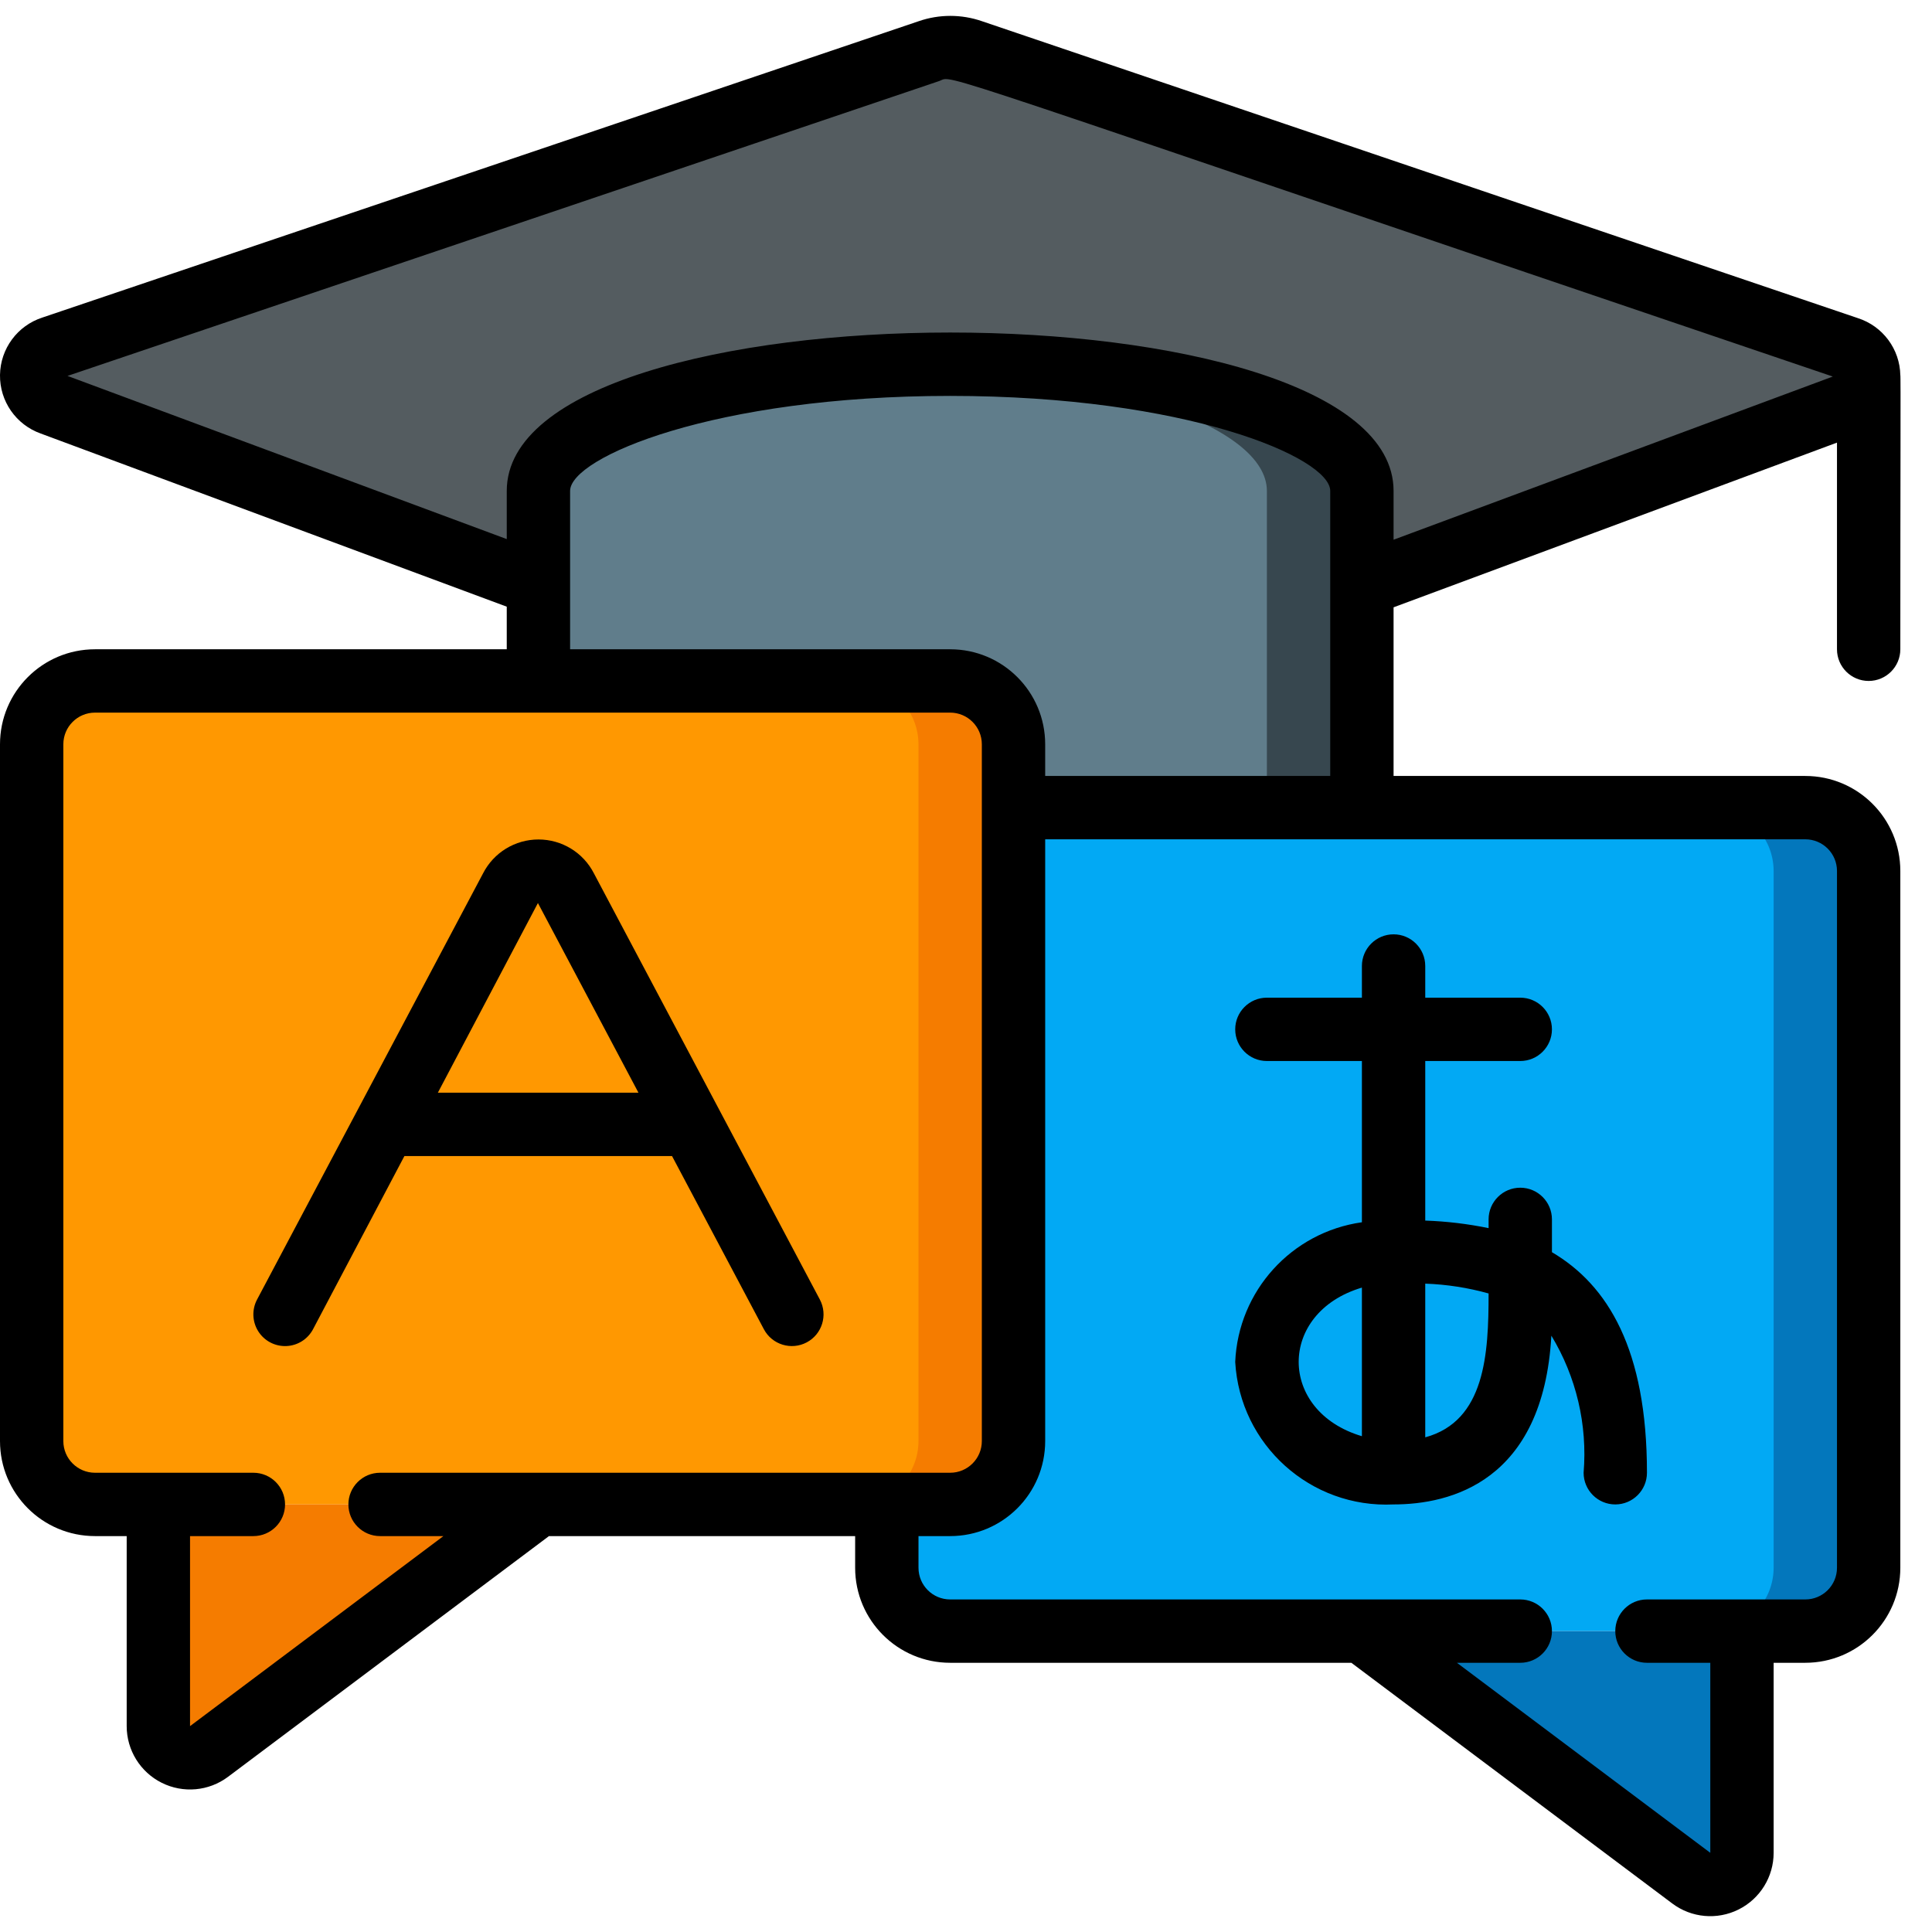 <svg height="512" viewBox="0 0 61 60" width="512" xmlns="http://www.w3.org/2000/svg"><g id="003---Learn-Language" fill="none"><rect id="Rectangle-path" fill="#ff9801" height="26" rx="2" width="31" x="1" y="21"/><path id="Shape" d="m30 21h-3c1.103.003 1.997.897 2 2v22c-.003 1.103-.897 1.997-2 2h3c1.103-.003 1.997-.897 2-2v-22c-.003-1.103-.897-1.997-2-2z" fill="#f57c00"/><path id="Shape" d="m17 47-10.4 7.8c-.303.227-.708.264-1.047.094-.339-.169-.553-.516-.553-.894v-7z" fill="#f57c00"/><path id="Shape" d="m59 27v22c-.003 1.103-.897 1.997-2 2h-27c-1.103-.003-1.997-.897-2-2v-2h2c1.103-.003 1.997-.897 2-2v-20h25c1.103.003 1.997.897 2 2z" fill="#02a9f4"/><path id="Shape" d="m57 25h-3c1.103.003 1.997.897 2 2v22c-.003 1.103-.897 1.997-2 2h3c1.103-.003 1.997-.897 2-2v-22c-.003-1.103-.897-1.997-2-2z" fill="#0377bc"/><path id="Shape" d="m55 51v7c0 .379-.214.725-.553.894s-.744.133-1.047-.094l-10.4-7.8z" fill="#0377bc"/><path id="Shape" d="m43 15v10h-11v-2c-.003-1.103-.897-1.997-2-2h-13v-6c0-2.21 5.82-4 13-4s13 1.79 13 4z" fill="#607d8b"/><path id="Shape" d="m30 11c-.508 0-1.007.011-1.5.029 6.472.229 11.5 1.917 11.5 3.971v10h3v-10c0-2.21-5.82-4-13-4z" fill="#37474f"/><path id="Shape" d="m58.37 12.27-15.37 5.71v-2.98c0-2.21-5.82-4-13-4s-13 1.79-13 4v2.96l-15.37-5.71c-.384-.131-.641-.495-.634-.901s.275-.761.664-.879l27.67-9.36c.434-.15.906-.15 1.34 0l27.67 9.38c.389.118.657.473.664.879.007.406-.249.77-.634.901z" fill="#545c60"/><g id="Layer_12" fill="#000"><path id="Shape" d="m43 31h-3c-.552 0-1 .448-1 1s.448 1 1 1h3v5.091c-2.222.314-3.903 2.167-4 4.409.148 2.619 2.38 4.628 5 4.5 1.784 0 4.723-.711 4.982-5.328.787 1.299 1.143 2.814 1.018 4.328 0 .552.448 1 1 1s1-.448 1-1c0-3.89-1.231-5.923-3-6.964v-1.036c0-.552-.448-1-1-1s-1 .448-1 1v.276c-.659-.135-1.328-.215-2-.238v-5.038h3c.552 0 1-.448 1-1s-.448-1-1-1h-3v-1c0-.552-.448-1-1-1s-1 .448-1 1zm0 9.154v4.692c-2.661-.79-2.661-3.902 0-4.692zm4 .185c0 1.909-.106 4.026-2 4.543v-4.853c.677.024 1.348.128 2 .31z"/><path id="Shape" d="m21.218 36 2.9 5.468c.258.488.864.674 1.352.416s.674-.864.416-1.352l-7.134-13.457c-.336-.657-1.012-1.07-1.75-1.07s-1.414.413-1.75 1.07l-7.136 13.457c-.167.316-.153.697.037 1s.527.481.884.468c.357-.013.68-.216.847-.532l2.885-5.468zm-4.234-7.988 3.174 5.988h-6.333z"/><path id="Shape" d="m60 11.352c-.013-.828-.553-1.555-1.342-1.808l-27.658-9.376c-.644-.222-1.345-.222-1.989 0l-27.673 9.358c-.788.255-1.326.984-1.338 1.812-.012.828.505 1.572 1.286 1.85l14.714 5.467v1.345h-13c-1.657 0-3 1.343-3 3v22c0 1.657 1.343 3 3 3h1v6c0 .758.428 1.45 1.106 1.789s1.488.266 2.094-.189l10.133-7.6h9.667v1c0 1.657 1.343 3 3 3h12.667l10.133 7.6c.606.455 1.417.528 2.094.189.678-.339 1.106-1.031 1.106-1.789v-6h1c1.657 0 3-1.343 3-3v-22c0-1.657-1.343-3-3-3h-13v-5.325l14-5.2v6.525c0 .552.448 1 1 1s1-.448 1-1c0-5.447.016-8.768 0-8.648zm-54 42.648v-6h2c.552 0 1-.448 1-1s-.448-1-1-1h-5c-.552 0-1-.448-1-1v-22c0-.552.448-1 1-1h27c.552 0 1 .448 1 1v22c0 .552-.448 1-1 1h-18c-.552 0-1 .448-1 1s.448 1 1 1h2zm52-27v22c0 .552-.448 1-1 1h-5c-.552 0-1 .448-1 1s.448 1 1 1h2v6l-8-6h2c.552 0 1-.448 1-1s-.448-1-1-1h-18c-.552 0-1-.448-1-1v-1h1c1.657 0 3-1.343 3-3v-19h24c.552 0 1 .448 1 1zm-25-3v-1c0-1.657-1.343-3-3-3h-12v-5c0-1.058 4.556-3 12-3s12 1.942 12 3v9zm11-7.459v-1.541c0-6.669-28-6.667-28 0v1.521l-13.869-5.152 27.528-9.312c.5-.174-1.124-.612 28.209 9.332z"/></g></g></svg>